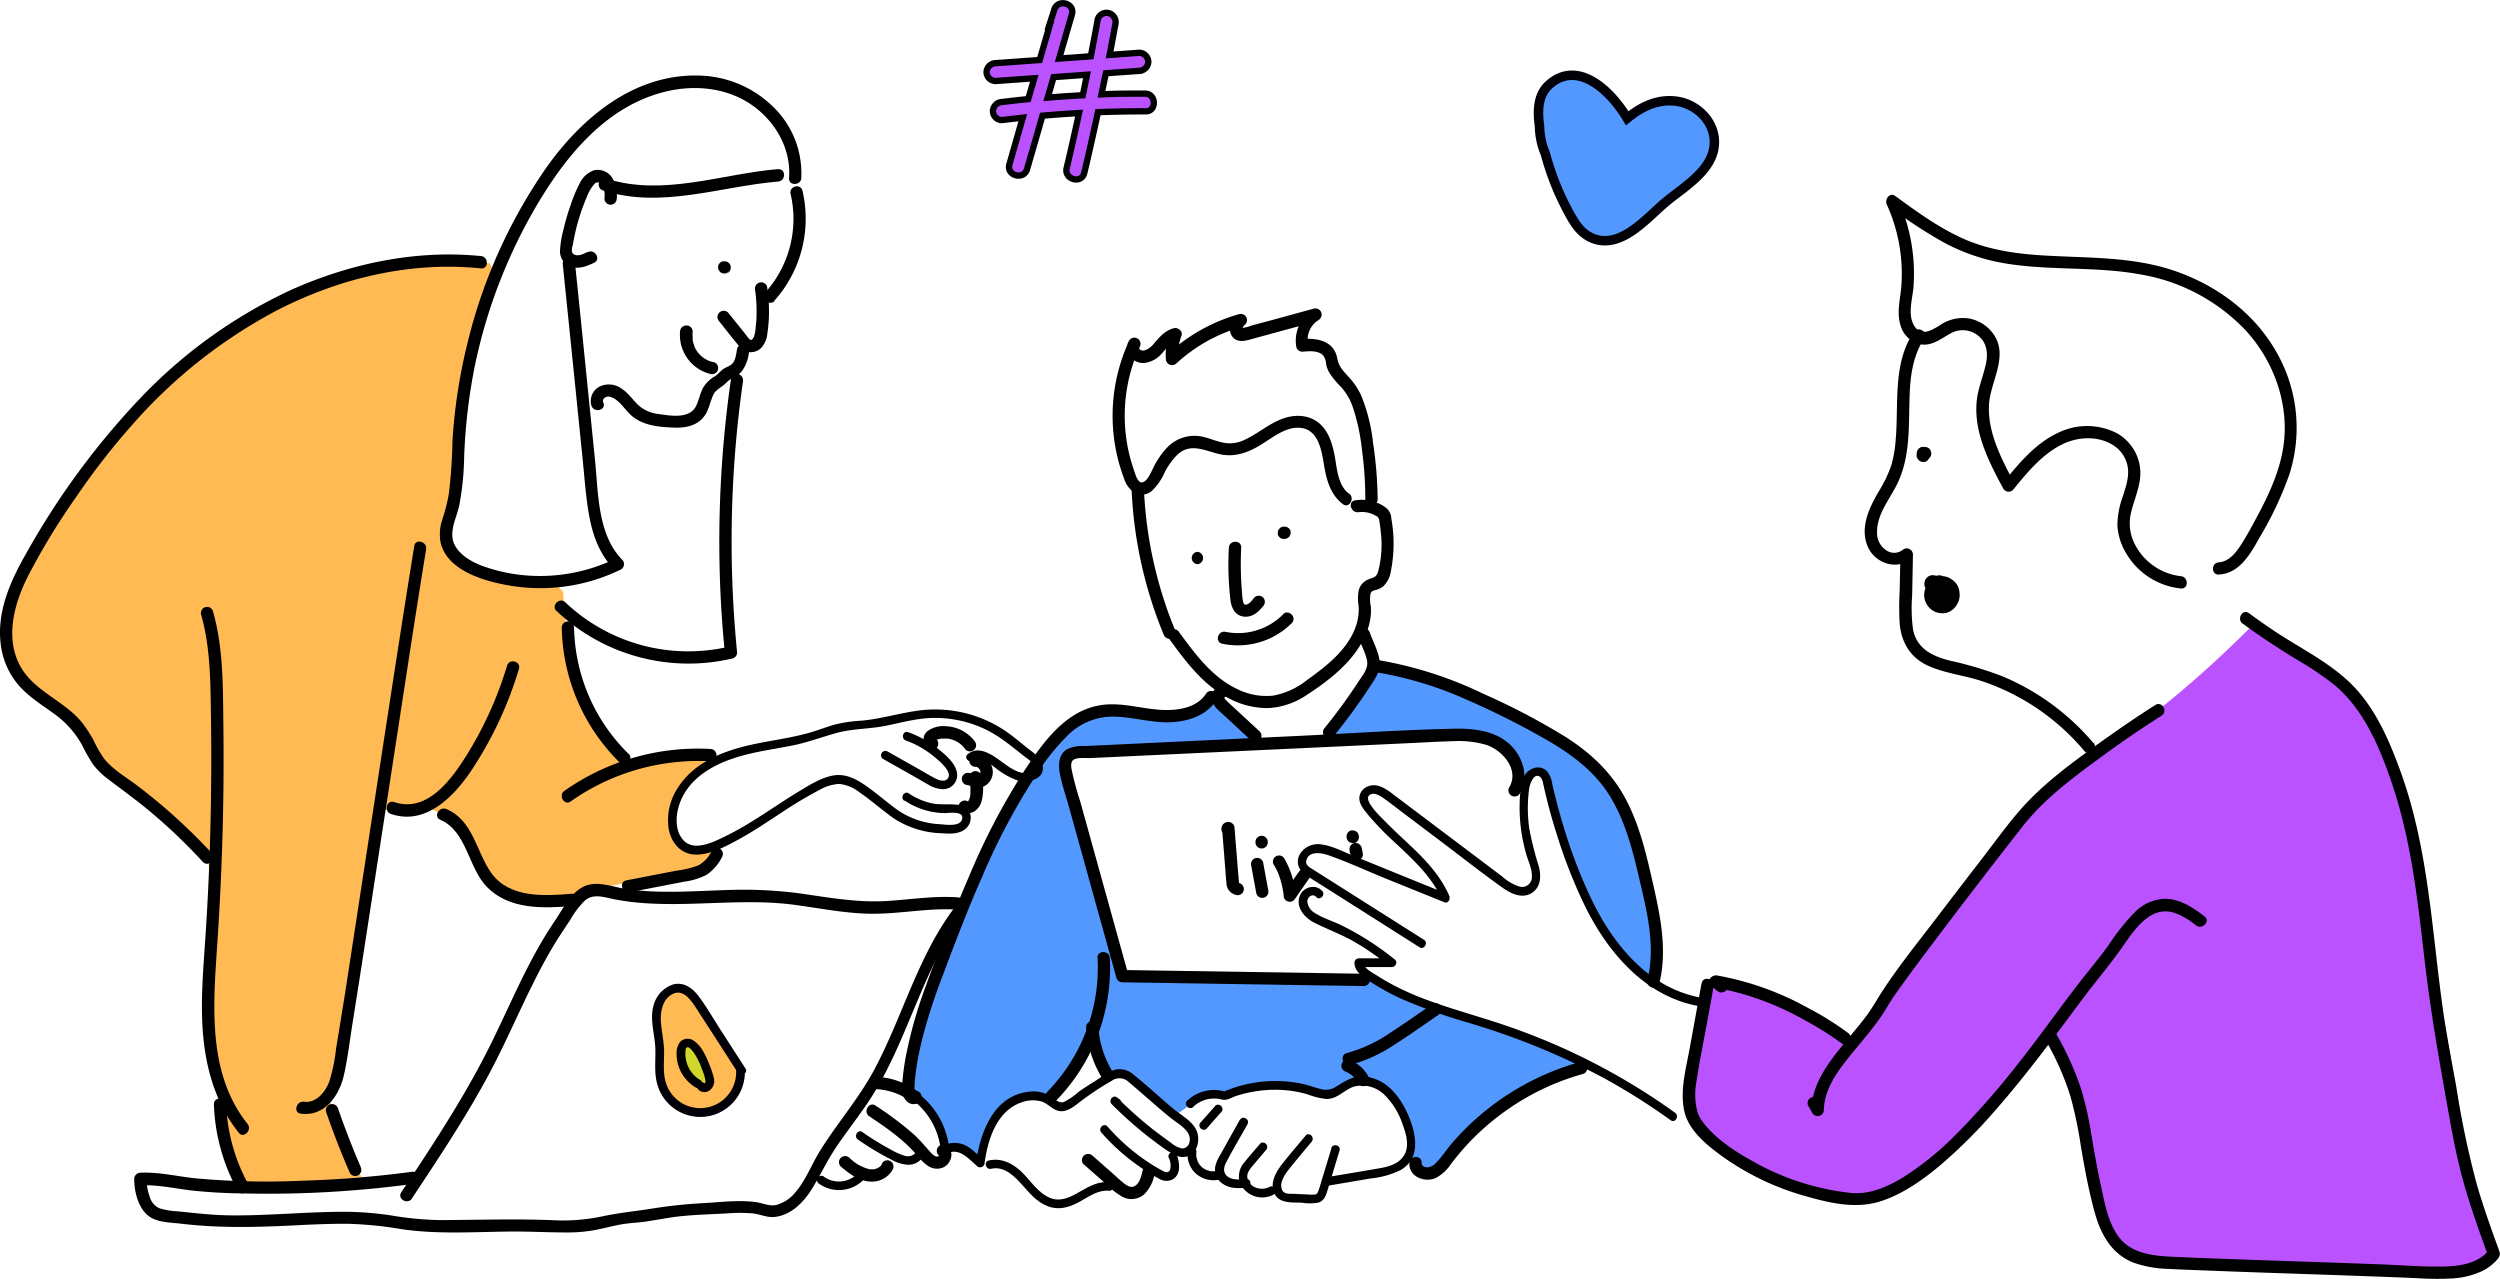 <svg xmlns="http://www.w3.org/2000/svg" viewBox="0 0 560.77 286.86"><defs><style>.cls-1{fill:#ffba53;}.cls-2,.cls-4{fill:#ba53ff;}.cls-3,.cls-7{fill:#5398ff;}.cls-4{stroke:#000;stroke-width:1.42px;}.cls-4,.cls-7{stroke-miterlimit:10;}.cls-5{fill:#000006;}.cls-6{fill:#d0d72c;}.cls-7{stroke:#000006;stroke-width:2.13px;}</style></defs><title>group</title><g id="Layer_2" data-name="Layer 2"><g id="Layer_4" data-name="Layer 4"><path class="cls-1" d="M126.31,132.71s1.16,30.79,15.08,38.23l18.35-1.72-6.35,6.17-1.54,4.8-1,6.18,1.37,2.74,5.49,1.71,3.43.17-1.89,2.4-9.94,3.26-10.63,1.72-6.51,1.37-5.32,1.71-9.26.52s-7.2,1.71-12-13.89c0,0-7-7-10.62-7s-9.26.69-9.26.69l-10.8,61.2-1,3.77,6.69,16.46.51.85-12.34,1.2-10.63.17-3.77-.17-5.49-15.6,1.54-5.83s-2.57,2.06-2.57-23.48S46.25,191,46.25,191L22.08,171.11l-4.46-9.43L12,158.25s-18.51-7.71-7.37-28.8,27.6-39.6,27.6-39.6L55.51,71S77.79,59.85,85.34,59.85,109.85,59,109.85,59l1,2.23S105.22,79.39,103.34,95s-2.92,22.12-2.92,22.12l-.68,4.63,2.74,4.8s8.4,6.51,21.26,3.6Z"/><path class="cls-2" d="M459.65,232.91s7.2,11.31,8,20.31S472,273,472,273l4.12,7.2,8.74,2.32,65.57,2.57,9-2.57-3.34-8.75s-11.83-68.14-15.17-85.11-14.66-35.49-14.66-35.49l-14.4-8.48-6.94-4.12s-18.26,18.78-34,27.78l-12.85,11.31-9.77,10.54-34.27,43.65-2.25-2-14.66-8.49-12.6-3.6s-5.46,24.75-5.46,25.53,1.09,5.59,1.09,5.59,7.46,9.26,13.12,11.06,19.8,7.2,19.8,7.2l9.51-.78L442.94,253Z"/><path class="cls-3" d="M302.88,239l3.26,3.43,3.42,1.37,2.75,3.26,3.94,6.52.69,7.37s0,5.31,6.34-.17c0,0,10.63-12,17.14-15.43a97.71,97.71,0,0,1,15.43-6l-11-5.15-19.37-6.68-3.43-.86Z"/><path class="cls-3" d="M370.42,220.14a63.3,63.3,0,0,1-18.08-27.43c-5.66-17.4-6-19.46-6-19.46a3.39,3.39,0,0,0-4.29,1.8c-1.46,2.92-3.09-6.34-3.09-6.34l-5-3.43-36.25.86L309,148.48s40.12,11.4,53.4,28.37C362.36,176.85,376.34,212.42,370.42,220.14Z"/><path class="cls-3" d="M281.45,166.14l-9.77-10.2s-1.12,5.23-13.63,4.11-17.91.86-22.63,7.72-13.28,22.37-13.28,22.37l-10.2,25L205.68,236l-.94,8.83s5.57,3.77,7.11,12.43c0,0,4.89-.51,7.46,3.17s-2.32-14.91,15.17-14.05c0,0,9.43-8.23,10.37-12.69s3.77,7.8,3.77,7.8l3.26-.6,10,8.57,2,.6,6.26-4.63,3.94.26,7.63-2.06,7.8-.08,7.46,2.14,7.37-2.83L302.88,239l19.2-12.34-15.52-8.23-2.05,1.37L252.39,219l-5.31-14.14-8.23-33.43s-.34-2.57,6.17-2.74,30.94-1.2,30.94-1.2Z"/><path class="cls-4" d="M256.82,21c-3.25,0-6.5,0-9.75.16.33-1.58.64-3.16,1-4.73l7.5-.54a2.1,2.1,0,0,0,2-2.05,2.06,2.06,0,0,0-2-2l-6.68.48q.66-3.42,1.29-6.86a2.11,2.11,0,0,0-1.43-2.51,2.05,2.05,0,0,0-2.52,1.43q-.75,4.12-1.55,8.25l-7.11.51q1.42-4.95,2.86-9.89c.74-2.54-3.15-3.59-3.94-1.09l-.66,2.05a2.67,2.67,0,0,0-.09.53c-.84,2.91-1.69,5.81-2.53,8.72l-9.87.71a2.1,2.1,0,0,0-2.05,2,2.06,2.06,0,0,0,2.05,2l8.66-.62c-.45,1.56-.91,3.12-1.36,4.68-2,.2-3.95.42-5.92.66a2.12,2.12,0,0,0-2,2.05,2.06,2.06,0,0,0,2,2c1.57-.2,3.13-.37,4.7-.54q-1.51,5.24-3,10.47c-.73,2.53,3.22,3.61,3.95,1.08q1.74-6,3.47-12c2.74-.24,5.47-.44,8.21-.59-.89,4.12-1.81,8.24-2.79,12.34-.6,2.56,3.34,3.66,3.95,1.09,1.08-4.53,2.09-9.07,3.07-13.63,3.54-.13,7.08-.2,10.62-.19C259.46,25.13,259.46,21,256.82,21ZM235,21.9c.45-1.53.89-3.06,1.33-4.6l7.49-.54c-.31,1.54-.61,3.08-.94,4.61C240.23,21.51,237.61,21.68,235,21.9Z"/><path d="M288.14,118.13H288a1,1,0,0,0-.54.12,1,1,0,0,0-.44.28,1.2,1.2,0,0,0-.29.45,1.05,1.05,0,0,0-.11.53l0,.37a1.52,1.52,0,0,0,.36.61l.28.21a1.32,1.32,0,0,0,.7.19h.13a1.56,1.56,0,0,0,1-.4,1.09,1.09,0,0,0,.29-.45,1.18,1.18,0,0,0,.12-.53l0-.37a1.46,1.46,0,0,0-.36-.61l-.28-.21a1.31,1.31,0,0,0-.69-.19Z"/><path d="M268.59,126.55a1.39,1.39,0,0,0,0-2.77,1.39,1.39,0,0,0,0,2.77Z"/><path d="M287.8,137.82a14.24,14.24,0,0,1-12.9,3.91c-1.74-.37-2.48,2.29-.74,2.66a17.08,17.08,0,0,0,15.59-4.62c1.25-1.27-.7-3.22-1.95-2Z"/><path d="M275.65,122.85a67.4,67.4,0,0,0,.36,11.8c.23,1.78,1.07,3.48,3.05,3.67,1.82.18,3.19-1,4.26-2.35a1.4,1.4,0,0,0,0-1.95,1.39,1.39,0,0,0-1.95,0c-.38.46-1.39,1.92-2.19,1.55-.32-.15-.38-.79-.43-1.09-.11-.69-.15-1.41-.2-2.11a73.78,73.78,0,0,1-.14-9.52c.09-1.78-2.67-1.77-2.76,0Z"/><path d="M262.08,143.06c3.72,5.1,7.63,10.46,13.34,13.47a18.55,18.55,0,0,0,9,2.3,17,17,0,0,0,8.78-3c5.16-3.36,10.74-7.73,13.17-13.56a14.85,14.85,0,0,0,1.11-4.28,12.52,12.52,0,0,0,0-2,7.39,7.39,0,0,1-.06-2.81c.21-.62.56-.67,1.12-.83a4.3,4.3,0,0,0,1.79-.88,6.11,6.11,0,0,0,1.67-3.44,31.42,31.42,0,0,0,.09-11.68,3.3,3.3,0,0,0-.92-2.21,7.78,7.78,0,0,0-2.26-1.36,9.29,9.29,0,0,0-4.92-.55c-1.75.24-1,2.9.74,2.66a6.18,6.18,0,0,1,3.81.76,1.32,1.32,0,0,1,.85,1.21c.15.85.27,1.72.34,2.59a23.44,23.44,0,0,1-.62,8.79c-.39,1.26-1,1.27-2.13,1.7a3.66,3.66,0,0,0-2.22,2.51,10,10,0,0,0,0,3.54,11.69,11.69,0,0,1-.61,4.43c-1.77,5.25-6.62,9-10.95,12.1a17.17,17.17,0,0,1-7.59,3.51,14.62,14.62,0,0,1-7.91-1.38c-5.76-2.65-9.63-7.95-13.27-12.93-1-1.42-3.43,0-2.38,1.39Z"/><path d="M302.56,110.72c-2.37-1.81-2.64-5.34-3.1-8s-1.21-5.53-3.2-7.46c-2.26-2.19-5.48-2.4-8.35-1.42-3.21,1.1-5.71,3.44-8.77,4.83a7.56,7.56,0,0,1-4.26.71c-1.72-.25-3.33-1-5-1.39a8.45,8.45,0,0,0-8.13,2.45,18.3,18.3,0,0,0-2.76,3.89c-.56,1-1.46,3.58-2.74,3.86-1.08.23-1.62-1.94-1.87-2.66a37.87,37.87,0,0,1-1.42-5.21,37.19,37.19,0,0,1,2.68-22.5,1.38,1.38,0,0,0-2.38-1.4c-1.55,2.44.82,5.2,3.42,5a6.11,6.11,0,0,0,3.81-2c1.09-1.13,2-2.66,3.57-3.07l-1.7-1.7a14.14,14.14,0,0,0-.85,5.87,1.4,1.4,0,0,0,2.36,1,36.15,36.15,0,0,1,14.88-8.26l-1.35-2.31c-1.14,1.16-2.09,2.86-1.06,4.43,1.21,1.83,3.54.92,5.21.46l14-3.82-1.07-2.53a8.15,8.15,0,0,0-3.69,8.4,1.37,1.37,0,0,0,1.33,1c1.51-.11,3.52-.36,4.69.85a3.63,3.63,0,0,1,.65,1.93,6.56,6.56,0,0,0,.68,1.87,18.8,18.8,0,0,0,2.69,3.28,13.13,13.13,0,0,1,2.5,4.17,44.65,44.65,0,0,1,2.15,9.77,82.49,82.49,0,0,1,.77,11.32,1.39,1.39,0,0,0,2.77,0A89,89,0,0,0,308,99.44a39.42,39.42,0,0,0-2.69-10.76,16.07,16.07,0,0,0-2.86-4.21c-1.15-1.25-2.16-2.29-2.47-4-.72-4-4.44-4.69-7.94-4.44l1.33,1a5.27,5.27,0,0,1,2.43-5.28,1.39,1.39,0,0,0-1.07-2.53l-9.39,2.57L280.8,73a7.39,7.39,0,0,1-2.06.54c-.19,0-.15.28-.05,0a2.36,2.36,0,0,1,.65-.79A1.39,1.39,0,0,0,278,70.45a39.25,39.25,0,0,0-16.1,9l2.36,1a12.28,12.28,0,0,1,.75-5.13c.38-1-.75-1.94-1.7-1.7-1.92.48-3.1,1.88-4.36,3.3a4.37,4.37,0,0,1-2.28,1.69c-.48.09-1.45-.15-1-.8l-2.38-1.4a40,40,0,0,0-3.55,20.56,38.93,38.93,0,0,0,2.36,10.26,6,6,0,0,0,2.48,3.38,3.52,3.52,0,0,0,3.88-.57,13,13,0,0,0,2.74-4,15.79,15.79,0,0,1,2.93-4.08c2.92-2.66,6-.91,9.29-.12,3.53.84,6.63-.34,9.61-2.2,2.68-1.67,5.93-4.35,9.33-3.56s4.12,5.09,4.59,8c.56,3.43,1.38,6.81,4.27,9,1.41,1.08,2.78-1.32,1.39-2.39Z"/><path d="M263.71,141.66a93.83,93.83,0,0,1-7.1-31.54c-.09-1.77-2.85-1.78-2.77,0a96.27,96.27,0,0,0,7.2,32.27c.67,1.62,3.35.91,2.67-.73Z"/><path d="M304.59,142.62c.62,1.78,1.53,3.46,2,5.3s-.72,3.25-1.72,4.73a120.8,120.8,0,0,1-7.76,10.66c-1.15,1.34.79,3.31,1.95,1.95a133.14,133.14,0,0,0,8.56-11.76c1.15-1.69,2.13-3.4,1.8-5.5s-1.45-4.08-2.16-6.12c-.58-1.66-3.25-.95-2.66.74Z"/><path d="M273.13,154.11a2.69,2.69,0,0,0-1.22,3.18c.4,1.31,1.61,2.21,2.58,3.1l6.07,5.64a1.42,1.42,0,0,0,2,0,1.39,1.39,0,0,0,0-1.95l-5.08-4.71c-.81-.75-1.64-1.48-2.42-2.26a2.06,2.06,0,0,1-.34-.39,1.21,1.21,0,0,1-.11-.18c0,.06-.05-.22,0,0s0-.14,0-.18c0,.24,0,0,0,0l-.05.12c.08-.12.08-.14,0-.05s-.26.19,0,.08a1.38,1.38,0,0,0,.5-1.89,1.41,1.41,0,0,0-1.89-.49Z"/><path d="M309,150.85a82.28,82.28,0,0,1,20,6.1A183.4,183.4,0,0,1,347,166c5.43,3.14,10.55,6.92,13.94,12.3s5.09,11.66,6.53,17.83c1.8,7.67,4,15.84,2.06,23.7-.42,1.73,2.24,2.46,2.67.74,1.81-7.38.27-14.9-1.37-22.15-1.49-6.57-3-13.24-6.19-19.23s-7.91-10.36-13.48-13.9a154,154,0,0,0-18.44-9.67,88.14,88.14,0,0,0-23.06-7.47c-1.74-.28-2.49,2.38-.73,2.66Z"/><path d="M382,223.86c-11.64-1.88-19.68-11.35-24.66-21.4a112.13,112.13,0,0,1-6.79-17.64c-.89-2.94-1.67-5.92-2.36-8.92a5.73,5.73,0,0,0-1.27-3,2.9,2.9,0,0,0-3.08-.53c-2.51.94-2.74,4-2.9,6.25a37.61,37.61,0,0,0,.51,9.11,38.41,38.41,0,0,0,1,4.21c.45,1.47,1.21,3,1.16,4.59a2.22,2.22,0,0,1-2.65,2.38,10.68,10.68,0,0,1-4-2.3l-15.72-11.85-8.06-6.07c-1.84-1.39-4.13-3.39-6.59-2.19a2.88,2.88,0,0,0-1.68,2.51c0,1.45,1.06,2.65,1.92,3.71a63.48,63.48,0,0,0,5.86,6.08c4.15,3.9,8.52,7.78,10.81,13.13l1.09-1.42-14.17-5.76-7.19-2.93c-2.17-.89-4.42-2.09-6.77-2.39a4.73,4.73,0,0,0-4.61,1.76,3.3,3.3,0,0,0,0,4.14A9,9,0,0,0,294,197l3.46,2.19,6.31,4,14.65,9.29c1,.66,2-1,1-1.67L297.2,196.73l-2.64-1.67c-.76-.48-1.79-1-1.55-2,.51-2.3,3.44-1.76,5-1.21,4.08,1.43,8.05,3.25,12,4.88L324,202.39c.88.36,1.37-.76,1.09-1.42-1.9-4.44-5.24-8-8.7-11.26-1.78-1.69-3.6-3.34-5.33-5.09-.93-1-5.5-5.1-3.84-6.3,1-.72,2.33.17,3.15.74,1.32.92,2.58,1.93,3.86,2.9l7.48,5.64c5.09,3.82,10.1,7.79,15.28,11.49,1.84,1.32,4.4,2.6,6.57,1.23s2.14-3.94,1.6-6a71.25,71.25,0,0,1-2.14-8.52,32.3,32.3,0,0,1,0-9c.14-.92,1.05-3.64,2.49-2.5a2.77,2.77,0,0,1,.64,1.52c.19.8.37,1.61.56,2.41.72,3,1.55,6,2.48,8.89a114.1,114.1,0,0,0,6.44,16.34c5.18,10.44,13.72,20.33,25.81,22.28,1.22.2,1.74-1.66.52-1.86Z"/><path d="M296.58,199.88c-1.41-1.69-4.25-.93-5,1-1.05,2.58,1.05,5,3.2,6.07,2.8,1.42,5.73,2.5,8.48,4a60.55,60.55,0,0,1,8.28,5.66l.68-1.65-7.4,0a1,1,0,0,0-1,1c0,2.32,2.61,3.64,4.33,4.74a51,51,0,0,0,6.69,3.56,127.85,127.85,0,0,0,14.49,5.14,162.34,162.34,0,0,1,30,12.19,144,144,0,0,1,15.42,9.69c1,.73,2-.95,1-1.67a145.14,145.14,0,0,0-27.12-15.38,150.21,150.21,0,0,0-14.14-5.27c-4.76-1.51-9.56-2.88-14.25-4.61a64.61,64.61,0,0,1-7.67-3.37c-1.21-.64-2.4-1.32-3.55-2.06-.93-.61-3.18-1.68-3.2-3l-1,1,7.4,0c.78,0,1.36-1.1.69-1.65a63.37,63.37,0,0,0-11.9-7.66c-2-1-4.23-1.62-6.08-2.82a3.27,3.27,0,0,1-1.68-2.68c.06-1,1.27-1.76,2-.9s2.16-.42,1.36-1.36Z"/><path d="M340.88,178c2.14-3.54.81-8-1.95-10.76-3.37-3.42-8.52-3.89-13.06-3.78-11.61.26-23.23,1.07-34.83,1.62l-35,1.66-8.75.42-4.13.19a7.71,7.71,0,0,0-3.91.77c-1.82,1.16-1.88,3.46-1.52,5.37.52,2.68,1.45,5.34,2.18,8l10.51,37.85a1.4,1.4,0,0,0,1.33,1l54.14.84a1.38,1.38,0,0,0,0-2.76l-54.14-.84,1.33,1-8.63-31.07-2.14-7.71a67.48,67.48,0,0,1-1.94-7.22c-.12-.72-.24-1.74.47-2.18.92-.57,2.74-.31,3.78-.36l8.26-.39,64.19-3c2.94-.14,5.87-.32,8.81-.39a22.13,22.13,0,0,1,7.56.84c3.65,1.23,7.44,5.63,5.07,9.55a1.38,1.38,0,0,0,2.38,1.39Z"/><path d="M276.37,185.13l-.07-.07.35.61,0-.1v.74l0-.11-.36.61.07-.08-.61.36.1,0-1.74-1.33.66,8.25c.11,1.34.18,2.68.33,4a2.77,2.77,0,0,0,2.47,2.79A1.38,1.38,0,0,0,279,199.4a1.42,1.42,0,0,0-1.38-1.38c.43,0,.33.29.29-.05l-.06-.59c0-.54-.08-1.09-.13-1.63l-.27-3.38-.53-6.63a1.42,1.42,0,0,0-1.75-1.34,1.58,1.58,0,0,0-.71,2.68,1.4,1.4,0,0,0,1.95,0,1.38,1.38,0,0,0,0-2Z"/><path d="M280.66,194.18l1.14,6.2a1.38,1.38,0,0,0,2.67-.73l-1.14-6.2a1.38,1.38,0,0,0-2.67.73Z"/><path d="M284.37,188.94v-.08a1.38,1.38,0,0,0-2.76,0v.08a1.38,1.38,0,0,0,2.76,0v-.08a1.38,1.38,0,0,0-2.76,0v.08a1.38,1.38,0,0,0,2.76,0Z"/><path d="M285.75,194a16.63,16.63,0,0,1,.92,1.78c-.11-.23.06.16.06.17.07.17.13.33.19.5s.21.59.3.89c.18.6.33,1.21.46,1.83.06.31.12.61.17.93s.06.35.08.53,0,.17,0,0l0,.27a1.38,1.38,0,0,0,2.57.69q1.59-2.31,3.19-4.6a1.39,1.39,0,0,0-.49-1.89,1.41,1.41,0,0,0-1.89.5c-1.08,1.52-2.14,3.06-3.19,4.6l2.57.7a20.76,20.76,0,0,0-2.6-8.33,1.38,1.38,0,0,0-2.38,1.4Z"/><path d="M304.82,187.78v-.13a1.18,1.18,0,0,0-.12-.53,1.09,1.09,0,0,0-.29-.45,1.07,1.07,0,0,0-.44-.28,1,1,0,0,0-.53-.12l-.37,0a1.38,1.38,0,0,0-.61.35l-.22.28a1.44,1.44,0,0,0-.19.7v.13a1.18,1.18,0,0,0,.12.53,1.09,1.09,0,0,0,.29.45,1,1,0,0,0,.44.28,1,1,0,0,0,.54.12l.36,0a1.29,1.29,0,0,0,.61-.35l.22-.28a1.44,1.44,0,0,0,.19-.7Z"/><path d="M302.7,190.86,303,192a1.07,1.07,0,0,0,.25.47,1,1,0,0,0,.39.35,1.6,1.6,0,0,0,1.06.14l.33-.14a1.47,1.47,0,0,0,.5-.49l.13-.33a1.33,1.33,0,0,0,0-.74l-.24-1.16a1.19,1.19,0,0,0-.25-.47,1,1,0,0,0-.39-.35,1.07,1.07,0,0,0-.51-.17,1,1,0,0,0-.55,0l-.33.14a1.38,1.38,0,0,0-.5.49l-.14.33a1.54,1.54,0,0,0,0,.74Z"/><path d="M270.51,155.63c-2,3-5.81,3.68-9.13,3.63-4.45-.07-8.78-1.56-13.25-1.23-8.55.63-13.88,8.08-18.23,14.65a150.49,150.49,0,0,0-12.47,23.75c-3.55,8.25-6.86,16.64-9.89,25.09a99.81,99.81,0,0,0-4.22,14.79,54.08,54.08,0,0,0-1,7.7c-.07,1.91,1.21,4.33,3.49,3.49,1.65-.61.94-3.28-.73-2.67,0,0,.09-2,.12-2.35.11-1.15.25-2.3.43-3.44.34-2.15.8-4.29,1.34-6.4a124.86,124.86,0,0,1,4-12.52c3-8,6-15.92,9.44-23.7a146.84,146.84,0,0,1,11.75-22.17,51.16,51.16,0,0,1,7.33-9.3,14.37,14.37,0,0,1,10.67-4.2c4.45.15,8.8,1.6,13.28,1.2,3.73-.33,7.32-1.7,9.44-4.93,1-1.48-1.41-2.87-2.38-1.39Z"/><path d="M251.08,246.56l-.56-.42c-.9-.66-1.93.76-1.17,1.52A91,91,0,0,0,257.6,255c1.34,1,2.7,2.07,4.1,3s2.91,1.91,4.59,1.38c2.41-.76,3.06-3.92,2-6s-3.37-3.22-5.11-4.68c-3-2.49-5.82-5.18-8.86-7.6a4.71,4.71,0,0,0-3.68-1.25c-1.73.25-3.21,1.47-4.63,2.4s-2.87,1.77-4.21,2.78a14.18,14.18,0,0,1-3.14,2.14c-1.22.46-2.44-1-3.43-1.57a7.83,7.83,0,0,0-4.7-.68c-7.73,1-10.73,9.28-11.6,15.94l1.65-.69c-1.36-1.16-2.7-2.75-4.4-3.42a5.79,5.79,0,0,0-4.7.24l1.46.83a18,18,0,0,0-9.31-14.08c-1.1-.59-2.08,1.08-1,1.66A16.06,16.06,0,0,1,211,257.88a1,1,0,0,0,1.45.84c2.78-1.35,4.85,1.25,6.75,2.88a1,1,0,0,0,1.65-.68c.71-5.37,2.77-11.91,8.53-13.73a7.14,7.14,0,0,1,4.36-.08c1.17.42,2,1.41,3.17,1.9,2,.86,3.83-.69,5.34-1.86a64.29,64.29,0,0,1,7.16-4.74,2.94,2.94,0,0,1,3.83.36c1.32,1.08,2.59,2.22,3.89,3.34,2.13,1.83,4.21,3.74,6.47,5.41,1.4,1,3.68,2.49,3.23,4.54a1.74,1.74,0,0,1-1.59,1.56,5.39,5.39,0,0,1-2.56-1.27c-1.38-1-2.73-2-4.05-3a89.67,89.67,0,0,1-7.91-7.05l-1.17,1.52.56.42c1,.74,2-.94,1-1.67Z"/><path d="M247.05,254.05a47.07,47.07,0,0,0,10.11,8.67,31.86,31.86,0,0,0,2.81,1.66,3.16,3.16,0,0,0,2.83.28c2.17-1,1.84-3.64,1.21-5.51-.4-1.17-2.27-.67-1.87.51a3.89,3.89,0,0,1,.33,2.69c-.35.79-1,.64-1.63.3a42.06,42.06,0,0,1-4.52-2.81,45.94,45.94,0,0,1-7.91-7.16c-.82-.94-2.18.43-1.36,1.37Z"/><path d="M243.12,261.2l4.42,3.88a20.54,20.54,0,0,0,4.23,3.38,4.34,4.34,0,0,0,4.87-.56,8.23,8.23,0,0,0,2.32-4.56c.43-1.73-2.24-2.46-2.67-.74-.28,1.11-.54,2.49-1.48,3.25s-1.85.22-2.65-.39c-1.18-.91-2.26-2-3.37-2.95l-3.71-3.26a1.42,1.42,0,0,0-2,0,1.39,1.39,0,0,0,0,1.95Z"/><path d="M222.36,262.16c3.07-.69,5.44,1.93,7.26,4s3.71,4.13,6.41,4.71c2.26.49,4.36-.33,6.31-1.41s4-2.59,6.41-2.37c1.24.11,1.23-1.82,0-1.93-2.35-.21-4.42.93-6.38,2.06-2.17,1.24-4.45,2.54-7,1.41-2.71-1.21-4.28-3.95-6.38-5.91s-4.49-3-7.19-2.42c-1.22.27-.7,2.14.51,1.87Z"/><path d="M246.19,214.83a39.9,39.9,0,0,1-11.2,30c-1.24,1.27.71,3.22,1.95,2a42.61,42.61,0,0,0,12-31.94c-.1-1.77-2.87-1.78-2.76,0Z"/><path d="M249.62,240.49a21.81,21.81,0,0,1-3.24-10.06,1.41,1.41,0,0,0-1.38-1.38,1.39,1.39,0,0,0-1.38,1.38,24.76,24.76,0,0,0,3.62,11.45c.93,1.51,3.32.12,2.38-1.39Z"/><path d="M267.54,248.39a6.74,6.74,0,0,1,6.53-1.75c1.13.27,2.14-.45,3.22-.81a27.67,27.67,0,0,1,4.1-1,27.37,27.37,0,0,1,8.33-.13,26.24,26.24,0,0,1,3.72.81,15,15,0,0,0,4.15,1c2.43,0,3.92-2.05,6.09-2.77a7.23,7.23,0,0,1,6.83,1.8,16.63,16.63,0,0,1,4.09,6.61c.84,2.23,1.7,5.15.16,7.28s-4.32,2.45-6.59,2.84c-3.46.6-6.92,1.17-10.38,1.75-1.23.21-.71,2.07.51,1.87l9.2-1.56a19.64,19.64,0,0,0,6.64-1.86c4.54-2.6,3.58-7.86,1.88-12-1.82-4.36-5-8.63-10.12-9-2.42-.16-4.14,1-6.09,2.2a4.25,4.25,0,0,1-3.74.57c-1.4-.38-2.74-.88-4.17-1.18A29.37,29.37,0,0,0,274.18,245l.74-.1a8.65,8.65,0,0,0-8.75,2.14,1,1,0,0,0,1.37,1.37Z"/><path d="M298.66,257.55l-2,6.56c-.32,1-.58,2.13-1,3.15-.14.38-.29.63-.71.68a7.33,7.33,0,0,1-1.48,0l-3.34-.16c-.81,0-2,.1-2.47-.73-.91-1.66.64-3.74,1.63-5,1.62-2,3.28-4,4.92-5.94.79-1-.57-2.32-1.36-1.36-1.74,2.09-3.53,4.15-5.2,6.28-1.37,1.75-2.75,4.06-1.93,6.36,1,2.66,4,2.27,6.34,2.39a10.22,10.22,0,0,0,3.78-.06c1.15-.41,1.55-1.49,1.88-2.56.92-3,1.83-6.06,2.75-9.09.36-1.19-1.51-1.7-1.87-.51Z"/><path d="M282.77,256.42c-1.2,1.41-2.45,2.79-3.59,4.25a4.68,4.68,0,0,0-1.1,4.49,5.41,5.41,0,0,0,7.82,2.67,1,1,0,0,0-1-1.67c-1.83,1.06-4.64.35-5.09-1.93-.22-1.11.57-2,1.24-2.82l3.07-3.63a1,1,0,0,0-1.37-1.36Z"/><path d="M278.11,251.16l-2.94,5.27-1.47,2.64a8.44,8.44,0,0,0-1.11,2.58,3.83,3.83,0,0,0,1.87,4c1.51,1,3.38.9,5.09.77,1.24-.09,1.25-2,0-1.93s-2.84.27-4-.45-1.19-2-.57-3.18c1.52-2.94,3.23-5.8,4.84-8.68.61-1.09-1.06-2.07-1.67-1Z"/><path d="M272.72,247.92l-3.55,4a1,1,0,0,0,1.37,1.36l3.54-4a1,1,0,0,0-1.36-1.36Z"/><path d="M266.39,258.34a5.83,5.83,0,0,0,1.88,4.92,5.94,5.94,0,0,0,5.24,1.33,1,1,0,0,0,.68-1.19,1,1,0,0,0-1.19-.67l-.27,0c-.23.05.11,0-.1,0l-.55,0-.27,0s-.31,0-.11,0a5.17,5.17,0,0,1-.54-.11l-.52-.17c-.19-.07.09.06-.1-.05l-.2-.1a5.3,5.3,0,0,1-.47-.28l-.11-.08c.06.05.07.05,0,0l-.2-.18c-.13-.12-.24-.24-.35-.36s-.18-.22-.08-.09c-.06-.07-.11-.15-.16-.22s-.19-.31-.28-.48a2.56,2.56,0,0,1-.11-.24c.07.17,0-.1,0-.11a4.64,4.64,0,0,1-.16-.53l-.06-.26c0-.05,0-.31,0-.11a5,5,0,0,1,0-1.09,1,1,0,0,0-1-1,1,1,0,0,0-1,1Z"/><path d="M307,241.57a7.9,7.9,0,0,0-1.71-2.23,8.65,8.65,0,0,0-2.65-1.6,1.38,1.38,0,0,0-1.07.13,1.42,1.42,0,0,0-.63.83,1.4,1.4,0,0,0,.14,1.06,1.58,1.58,0,0,0,.82.64l.2.08-.33-.14a6.76,6.76,0,0,1,1.45.84l-.28-.21a6.76,6.76,0,0,1,1.23,1.22l-.22-.28a6.38,6.38,0,0,1,.66,1.05,1.44,1.44,0,0,0,.83.64,1.4,1.4,0,0,0,1.06-.14,1.42,1.42,0,0,0,.5-1.89Z"/><path d="M321.28,225.24c-3.16,2.16-6.29,4.38-9.5,6.46a31.8,31.8,0,0,1-9.64,4.5c-1.72.43-1,3.09.74,2.67a33.65,33.65,0,0,0,10-4.6c3.32-2.12,6.54-4.42,9.8-6.64,1.46-1,.08-3.4-1.4-2.39Z"/><path d="M316.13,260.92c-.13,3.05,3.48,4.42,5.93,3.31a9.39,9.39,0,0,0,3.37-3.08c1-1.33,2.07-2.63,3.19-3.88a56.28,56.28,0,0,1,15.79-12.18,55.69,55.69,0,0,1,10.67-4.2,1.38,1.38,0,0,0-.73-2.66,58.91,58.91,0,0,0-20.43,10.35,57.89,57.89,0,0,0-8.28,7.91c-1.2,1.41-2.23,3.05-3.55,4.36a2.9,2.9,0,0,1-1.93,1c-.61,0-1.3-.32-1.27-1,.07-1.78-2.69-1.78-2.76,0Z"/><path d="M210.57,259.15c.3.25.05.05.06-.06s0,.14,0,.16a2.53,2.53,0,0,1-.22.15c-.67.2-1.43-.64-1.8-1.06-1.17-1.29-2.25-2.62-3.54-3.81a73.75,73.75,0,0,0-8.68-6.53c-1.48-1-2.87,1.4-1.4,2.39,3.78,2.55,7.6,5.14,10.6,8.63,1.41,1.66,3.07,3.67,5.55,3,2-.52,3.18-3.37,1.38-4.85a1.42,1.42,0,0,0-2,0,1.39,1.39,0,0,0,0,1.95Z"/><path d="M196.43,244.3a11.88,11.88,0,0,1,1.94.21,16.5,16.5,0,0,1,2.17.57,11.8,11.8,0,0,1,1.8.78,16.44,16.44,0,0,1,1.91,1.19,1.39,1.39,0,0,0,1.89-.5,1.43,1.43,0,0,0-.5-1.89,16.83,16.83,0,0,0-9.21-3.12,1.38,1.38,0,0,0-1.38,1.38,1.4,1.4,0,0,0,1.38,1.38Z"/><path d="M205.28,258.69a2.35,2.35,0,0,1-2.53.5,15.48,15.48,0,0,1-3.15-1.45,61.52,61.52,0,0,1-6.18-3.82c-1-.71-2,1-1,1.67a58.51,58.51,0,0,0,7.49,4.5,8.3,8.3,0,0,0,3.86,1.18,3.93,3.93,0,0,0,3.15-1.6,1,1,0,0,0-.34-1.32,1,1,0,0,0-1.33.34Z"/><path d="M197.86,261a4.76,4.76,0,0,1-.28.49c-.11.15.2-.18-.06.05l-.17.17c-.08.08-.11.1,0,0l-.26.17c-.08,0-.52.26-.28.16a5.05,5.05,0,0,1-.55.18l-.24.05c-.11,0-.29,0-.08,0a5.63,5.63,0,0,1-.58,0h-.26s-.35,0-.08,0a9.74,9.74,0,0,1-4.48-2.56,1.41,1.41,0,0,0-1.95,0,1.39,1.39,0,0,0,0,1.95c1.86,1.55,3.82,3.11,6.32,3.35a5.33,5.33,0,0,0,5.33-2.67,1.41,1.41,0,0,0-.5-1.89,1.37,1.37,0,0,0-1.88.49Z"/><path d="M183.74,265.53a7.7,7.7,0,0,0,10-.95c.84-.91-.52-2.28-1.37-1.36a5.78,5.78,0,0,1-7.67.64,1,1,0,0,0-1.32.35,1,1,0,0,0,.35,1.32Z"/><path d="M214.56,203c-8.57,11-11.95,24.76-18.45,36.93-3.52,6.59-8.48,12.18-12.36,18.52-1.81,3-3.07,6.37-5.35,9a8.34,8.34,0,0,1-4.26,2.83c-1.55.37-3.17-.47-4.73-.66-3.76-.46-7.56,0-11.33.24a106.35,106.35,0,0,0-11.4,1.17c-3.94.64-7.86,1-11.76,1.85a43.09,43.09,0,0,1-11.33.8c-8.19-.3-16.4-.05-24.59,0a72.92,72.92,0,0,1-11.51-1.09,73.3,73.3,0,0,0-11.84-.77c-8.13.1-16.24.91-24.37.79-3.86-.06-7.62-.52-11.44-.9a16.35,16.35,0,0,1-4.07-.68,4,4,0,0,1-2.22-2.71,11.6,11.6,0,0,1-.68-3.82l-1.38,1.38c3.68-.16,7.3.61,10.93,1.09a116,116,0,0,0,12.08.72A236.65,236.65,0,0,0,79.2,267c4.66-.36,9.3-.87,13.92-1.5,1.75-.24,1-2.9-.73-2.66a237.62,237.62,0,0,1-24.41,2,176.09,176.09,0,0,1-24.31-.55c-4.05-.45-8.08-1.42-12.18-1.24a1.4,1.4,0,0,0-1.38,1.38c0,2.63.71,5.75,2.55,7.73,2,2.14,5.35,2,8,2.33,8.37,1,16.63.8,25,.39,4.17-.21,8.35-.41,12.54-.37a86.78,86.78,0,0,1,12,1.22c8.28,1.21,16.78.55,25.12.51,4,0,8,.22,12,.21a34.25,34.25,0,0,0,5.81-.48c2-.36,4-.92,6-1.29s3.94-.4,5.9-.7,4.13-.7,6.21-1c3.89-.51,7.87-.58,11.78-.8a36,36,0,0,1,5.87,0c1.68.19,3.23,1,4.94.78,3.52-.41,6.22-3.08,8.06-5.91,2-3.16,3.56-6.61,5.67-9.74s4.53-6.24,6.72-9.42c8.22-11.93,11.43-26.36,19-38.61a51.14,51.14,0,0,1,3.1-4.49c1.07-1.39-.87-3.35-2-2Z"/><path d="M92.39,268.82c5.94-8.95,11.89-17.9,17-27.34s9-19.57,14.48-28.86c1.27-2.17,2.69-4.22,4.06-6.32a19.52,19.52,0,0,1,3.26-4.29c1.81-1.59,4.1-.82,6.23-.37a56.22,56.22,0,0,0,8,1c11,.64,21.86-1.13,32.78.32,6.06.81,12.1,2.08,18.25,2s12.3-1.36,18.49-.91c1.78.13,1.77-2.63,0-2.76-5.57-.41-11.08.56-16.64.84s-11.3-.61-16.93-1.45a96.1,96.1,0,0,0-16.52-1.09c-5.54.12-11.09.54-16.64.42a58,58,0,0,1-8.42-.72c-2.47-.43-5.14-1.43-7.66-.85-3.72.87-5.74,5.28-7.69,8.15-6.2,9.1-10.2,19.45-15.16,29.22-5.59,11-12.43,21.34-19.26,31.62-1,1.49,1.4,2.87,2.38,1.4Z"/><path d="M202.92,179.57a16.57,16.57,0,0,0,8.91,2.82c1,0,4.35-.58,4,1.27s-3.65,1.32-4.92,1.22a18.26,18.26,0,0,1-9.63-3.22c-2.47-1.8-4.77-3.84-7.3-5.58-2.18-1.5-4.54-2.63-7.24-2.1s-5.2,2.13-7.54,3.54c-5.46,3.3-10.63,7.2-16.38,10-2.59,1.26-7,3.59-9.48,1-2.06-2.2-1.81-5.81-.83-8.44,2.37-6.34,8.95-9.35,15.08-10.87,3.37-.83,6.81-1.32,10.21-2s6.63-1.92,10-2.84,7.18-.84,10.72-1.54,7-1.7,10.6-1.79a26.24,26.24,0,0,1,11.39,2.31c3.44,1.55,6.25,3.93,9.18,6.25.67.54,1.77,1.17,2.14,2s-.15,1.48-1,1.7c-1.85.49-3.79-.77-5.23-1.78-2.31-1.6-5.71-4.67-8.53-2.34-1,.8.41,2.16,1.36,1.37,1.34-1.11,3.75.88,4.81,1.65a17.62,17.62,0,0,0,4.8,2.79c2.38.74,6.62-.09,5.78-3.5-.39-1.59-1.91-2.55-3.12-3.5-1.41-1.11-2.78-2.28-4.22-3.35a28.19,28.19,0,0,0-21.22-5.14c-4.11.63-8.07,1.82-12.23,2.17a30.69,30.69,0,0,0-5.55.8c-1.93.51-3.79,1.27-5.72,1.83-3.84,1.11-7.81,1.65-11.73,2.43-6.81,1.36-14.05,3.79-18,10a13.18,13.18,0,0,0-2.07,9c.48,3,2.43,5.62,5.56,5.93,3.44.33,7.18-1.76,10.11-3.34,3.27-1.78,6.35-3.88,9.47-5.91a94.44,94.44,0,0,1,8.64-5.18,10.12,10.12,0,0,1,4.49-1.39,8.82,8.82,0,0,1,4.58,1.9c2.76,1.87,5.21,4.15,7.94,6a20.72,20.72,0,0,0,10.57,3.17c1.64.11,3.5.22,4.93-.75a3.27,3.27,0,0,0,1.39-3.54,3.32,3.32,0,0,0-3-2.11c-2-.23-3.84.1-5.8-.36a15,15,0,0,1-5-2.19c-1-.7-2,1-1,1.67Z"/><path d="M203.21,166.11a20.71,20.71,0,0,1,6.06,3.41c1,.8,4.76,3.74,3.2,5.24-.74.72-2,.2-2.75-.19-1.2-.62-2.36-1.33-3.54-2l-7.25-4.09a1,1,0,0,0-1,1.67l6.86,3.87,3.47,2a6.56,6.56,0,0,0,3.2,1,3.16,3.16,0,0,0,3.11-4.07c-.54-2.05-2.64-3.78-4.24-5.05a23.64,23.64,0,0,0-6.63-3.67c-1.17-.42-1.67,1.45-.51,1.87Z"/><path d="M218.81,166.51a8.58,8.58,0,0,0-6.8-3.62,5.91,5.91,0,0,0-4,1.14,2.42,2.42,0,0,0,.71,4.12,1.38,1.38,0,0,0,1.7-1,1.43,1.43,0,0,0-1-1.7.6.6,0,0,1,.45.54c0-.31-.07.15,0,0s-.07.18-.1.15.29-.25.15-.15.17-.08.2-.1c-.18.09,0,0,.1,0l.32-.09c.21-.05.42-.1.63-.13-.2,0,0,0,.08,0l.32,0c.21,0,.43,0,.64,0l.32,0c.23,0-.32-.07.08,0a7.67,7.67,0,0,1,1.25.33l.24.09c-.26-.1.12.06.14.07l.51.27c.19.11.36.23.54.35s-.11-.1.08.06l.24.21c.16.14.31.29.46.45l.21.24c.19.22-.09-.12.09.13a1.42,1.42,0,0,0,1.89.5,1.39,1.39,0,0,0,.5-1.89Z"/><path d="M218.71,172l.35,0-.37-.05a2.43,2.43,0,0,1,.6.17L219,172a2.43,2.43,0,0,1,.54.31l-.28-.22a3,3,0,0,1,.5.51l-.22-.28a2.51,2.51,0,0,1,.36.61l-.14-.33a2.66,2.66,0,0,1,.17.63l0-.37a2.08,2.08,0,0,1,0,.61l0-.37a2.48,2.48,0,0,1-.15.55l.13-.33a2.08,2.08,0,0,1-.28.48l.22-.28a2.74,2.74,0,0,1-.45.45l.28-.22a1.81,1.81,0,0,1-.33.2l.33-.14a2.72,2.72,0,0,1-.38.11l.36,0a2.35,2.35,0,0,1-.53,0l.36,0c-.69-.11-1.34-.42-2-.53a1.5,1.5,0,0,0-1.06.14,1.44,1.44,0,0,0-.64.83,1.4,1.4,0,0,0,.14,1.06,1.37,1.37,0,0,0,.83.64,8.73,8.73,0,0,1,1.12.28,6.19,6.19,0,0,0,1.29.29,3,3,0,0,0,2.67-1.15,3.54,3.54,0,0,0,.84-2.61,4.14,4.14,0,0,0-1.14-2.47,3.86,3.86,0,0,0-2.75-1.15,1.38,1.38,0,0,0,0,2.76Z"/><path d="M215.78,182.07a2.78,2.78,0,0,0,2.91-.16,4,4,0,0,0,1.54-2.42,11.34,11.34,0,0,0-.11-5.61,1.39,1.39,0,0,0-2.67.74c.09.32.16.64.22,1a2,2,0,0,1,0,.24v.07c0,.17,0,.33,0,.5,0,.33,0,.66,0,1,0,.17,0,.33,0,.5s0,.29,0,.12,0,.19,0,.19a6.82,6.82,0,0,1-.2.87.68.68,0,0,1-.07.2s.12-.24,0,0-.15.35-.21.36.14-.2,0,0,0,0,.06,0-.15.09-.2.12.22-.05.06,0-.25,0-.05,0,0,0,0,0,.24.07.1,0,.3.17,0,0a1.38,1.38,0,1,0-1.39,2.38Z"/><path d="M159.66,190.84a7.34,7.34,0,0,1-3,3.27,22,22,0,0,1-5,1.2l-11.16,2.16c-1.74.34-1,3,.74,2.66l12.33-2.38a14.85,14.85,0,0,0,5-1.57,10.7,10.7,0,0,0,3.42-4,1.38,1.38,0,0,0-2.38-1.39Z"/><path d="M128.33,200.47c-6.22.51-14.11,1.06-18.19-4.74-3.34-4.75-4-11.7-10-14.25-1.62-.69-3,1.68-1.4,2.39,6,2.58,6.24,10.71,10.46,15.06,5,5.13,12.58,4.84,19.11,4.3,1.76-.15,1.78-2.91,0-2.76Z"/><path d="M159.4,168a52,52,0,0,0-32.79,9.39c-1.44,1-.06,3.41,1.4,2.38a49.65,49.65,0,0,1,31.39-9c1.78.1,1.77-2.66,0-2.76Z"/><path d="M141,169.1a40.69,40.69,0,0,1-12.23-28.33,1.38,1.38,0,0,0-2.76,0,43.52,43.52,0,0,0,13,30.28c1.28,1.24,3.23-.71,2-2Z"/><path d="M124.86,137.06a43,43,0,0,0,39.48,10.63,1.38,1.38,0,0,0,1-1.33,253.21,253.21,0,0,1,1.32-60.83c.25-1.73-2.41-2.48-2.66-.73a255.61,255.61,0,0,0-2.41,47.8c.2,4.6.54,9.18,1,13.76l1-1.33a40.1,40.1,0,0,1-36.78-9.92c-1.29-1.24-3.24.71-2,1.95Z"/><path d="M135.33,90.34a.92.92,0,0,1,.54-1.25c.82-.39,1.84.2,2.48.71,1.31,1,2.18,2.51,3.47,3.57,2.63,2.16,6.22,2.44,9.5,2.55,3,.11,5.92-.7,7.29-3.64.55-1.19.82-2.47,1.36-3.66s1.65-1.6,2.66-2.5a8.86,8.86,0,0,1,2-1.55,5,5,0,0,0,1.73-1.24A8.94,8.94,0,0,0,168,79.05c.34-1.73-2.32-2.48-2.67-.73-.22,1.12-.31,2.68-1.28,3.45-.57.46-1.32.63-1.91,1.08S161,84,160.4,84.39a7.12,7.12,0,0,0-2.76,2.71c-.59,1.21-.86,2.55-1.41,3.78-1.39,3.14-5.62,2.41-8.41,2a8.11,8.11,0,0,1-4.64-2c-1.29-1.25-2.27-2.76-3.81-3.74a4.77,4.77,0,0,0-5-.36,3.64,3.64,0,0,0-1.68,4.29c.65,1.63,3.32.92,2.67-.74Z"/><path d="M172.09,64.82V64.7l-2.72.37a32.75,32.75,0,0,1,.33,5.51c0,1-.09,1.92-.2,2.87a7.87,7.87,0,0,1-.39,2.1c-.12.28-.42.73-.72.69s-.49-.4-.63-.56-.51-.63-.77-1l-3.66-4.55a1.39,1.39,0,0,0-2,0,1.4,1.4,0,0,0,0,1.95c1.45,1.81,2.86,3.68,4.37,5.44A3.68,3.68,0,0,0,168.21,79,3.31,3.31,0,0,0,171,77.74a5.56,5.56,0,0,0,1.11-2.82c.17-1.15.29-2.31.35-3.47a36,36,0,0,0-.39-7.11,1.37,1.37,0,0,0-1.52-1,1.39,1.39,0,0,0-1.2,1.35v.12a1.39,1.39,0,0,0,2.77,0Z"/><path d="M173.7,67.45A27.6,27.6,0,0,0,180,42.78c-.41-1.73-3.08-1-2.66.73a24.71,24.71,0,0,1-5.59,22c-1.18,1.32.77,3.28,2,2Z"/><path d="M179.73,39.9a20.71,20.71,0,0,0-6.44-16.07,24.51,24.51,0,0,0-17-6.89c-14.33-.17-25.9,9.59-33.76,20.69a117.09,117.09,0,0,0-17.76,39.71A121.45,121.45,0,0,0,101.49,99a113.72,113.72,0,0,1-.82,11.81,38.63,38.63,0,0,1-1.35,5.39,10.72,10.72,0,0,0-.56,5.11c1.13,6.35,9.13,8.82,14.53,9.85a41.06,41.06,0,0,0,26-3.43,1.39,1.39,0,0,0,.28-2.17c-5.5-5.61-5.35-14.81-6.08-22.11l-2.84-28.16L129,59.21c-.18-1.75-2.94-1.77-2.77,0l3,29.36,1.51,14.92c.42,4.18.7,8.41,1.48,12.54s2.34,8.39,5.41,11.53l.28-2.17a38.87,38.87,0,0,1-19.66,3.7,37.36,37.36,0,0,1-9.63-2c-2.43-.86-5.1-2.26-6.46-4.54-1.75-2.93.22-6.23.86-9.2a62.93,62.93,0,0,0,1.09-10.71,127.77,127.77,0,0,1,2.35-20.35,118.36,118.36,0,0,1,15-38c6.55-10.67,15.5-20.93,28.22-23.83,6.63-1.52,13.84-.69,19.41,3.41,5.05,3.71,8.39,9.73,7.9,16.07-.14,1.77,2.62,1.76,2.76,0Z"/><path d="M131.83,56.5c-.84.4-2,1.06-3,.61s-.39-1.81-.27-2.56a44.87,44.87,0,0,1,1.85-7.21c.39-1.15.83-2.27,1.32-3.38a8.27,8.27,0,0,1,1.5-2.57,1.08,1.08,0,0,1,1.8,0,5.16,5.16,0,0,1,.55,3.15,1.38,1.38,0,0,0,2.76,0,7.68,7.68,0,0,0-1.08-4.75,3.84,3.84,0,0,0-4.09-1.57,5.58,5.58,0,0,0-3.08,2.79A31.25,31.25,0,0,0,128,46a45,45,0,0,0-1.56,5.32,22.38,22.38,0,0,0-.83,5.06,3.62,3.62,0,0,0,2.66,3.5c1.74.5,3.41-.2,5-.94s.2-3.15-1.39-2.39Z"/><path d="M174.53,37.93C161.8,39,148.66,44.15,136,40.05c-1.7-.54-2.43,2.12-.74,2.67,13,4.19,26.25-.9,39.29-2,1.76-.15,1.77-2.91,0-2.76Z"/><path d="M163.58,60.75a0,0,0,0,0,0,0l-.21.28,0,0-.28.22h0l-.33.13h0l-.37,0h.05l-.36,0h.06l-.33-.14.06,0-.28-.22,0,0-.22-.28,0,0-.14-.33s0,0,0,0l-.05-.37v0l.05-.37s0,0,0,0l.14-.32h0a1.07,1.07,0,0,0-.17.52,1,1,0,0,0,0,.55.94.94,0,0,0,.25.47.92.92,0,0,0,.38.35l.33.14a1.33,1.33,0,0,0,.74,0l.33-.14a1.35,1.35,0,0,0,.49-.49,1.76,1.76,0,0,0,.15-.35,0,0,0,0,0,0,0,1.47,1.47,0,0,0,0-.78v0h0l-.14-.33s0,0,0,0l-.23-.3,0,0h0l-.15-.11-.14-.11,0,0h0l-.36-.15h0l-.39,0h0a2.6,2.6,0,0,0-.39,0h0l-.33.14h0l-.27.21,0,0c.12-.14-.16.2-.22.29v0a1.05,1.05,0,0,0-.16.51,1.21,1.21,0,0,0,.27,1,1.12,1.12,0,0,0,.39.36l.33.14a1.3,1.3,0,0,0,.73,0l.33-.14a1.41,1.41,0,0,0,.5-.5Z"/><path d="M160.08,81.25a6.29,6.29,0,0,1-.62-.17l-.3-.1s-.31-.13-.08,0a8.42,8.42,0,0,1-1.07-.57l-.47-.33c.22.16-.1-.1-.12-.11l-.19-.17a6.25,6.25,0,0,1-.44-.45l-.21-.24s-.2-.27-.06-.07a8.28,8.28,0,0,1-.67-1.1c0-.11-.1-.21-.14-.31.07.17,0,0,0-.12a5.8,5.8,0,0,1-.19-.59q-.09-.33-.15-.66s-.06-.38,0-.23,0-.23,0-.22a8.93,8.93,0,0,1,0-1.37A1.38,1.38,0,0,0,153.92,73a1.42,1.42,0,0,0-1.38,1.38,9,9,0,0,0,6.8,9.5,1.38,1.38,0,0,0,.74-2.66Z"/><path d="M107.9,57.44C93.5,56,79,59,65.82,64.79A111.11,111.11,0,0,0,31.16,89.64,172.86,172.86,0,0,0,6,123.92C2.4,130.18-.78,137.14.17,144.54a17.16,17.16,0,0,0,3.93,9.07c2.2,2.55,5.1,4.39,7.81,6.33a21.33,21.33,0,0,1,6.51,7.21,38.34,38.34,0,0,0,2.43,4.28,16.85,16.85,0,0,0,3.25,3.23c3,2.29,6,4.43,8.9,6.82s5.79,5,8.5,7.69q2,2,4,4.15c1.21,1.32,3.16-.64,2-1.95A128.86,128.86,0,0,0,31.16,176.5c-2.59-2-5.74-3.75-7.81-6.33A27.21,27.21,0,0,1,21,166.08a28.72,28.72,0,0,0-2.45-3.81c-4-5.12-11-7.15-14.12-13.06-3.34-6.39-1.17-14,1.86-20a152.27,152.27,0,0,1,10.86-17.83A157.28,157.28,0,0,1,29.92,95,113.88,113.88,0,0,1,62.3,69.52c12.44-6.36,26.38-10.07,40.41-9.66,1.73.06,3.46.17,5.19.34s1.76-2.58,0-2.76Z"/><path d="M45.12,137.88c2.11,7.44,2.09,15.27,2.2,23q.18,12.12-.11,24.25t-1.08,24.23c-.5,7.87-1.3,15.79-.49,23.66.78,7.6,3.09,15,7.91,21.06,1.1,1.39,3.05-.57,2-1.95C46,240.22,48,223.88,48.86,209.8q1.55-23.73,1.24-47.51c-.1-8.39,0-17-2.32-25.15a1.38,1.38,0,0,0-2.66.74Z"/><path d="M55.66,265.56a40.2,40.2,0,0,1-4.92-17.82c-.06-1.78-2.82-1.78-2.76,0A43.11,43.11,0,0,0,53.28,267c.86,1.56,3.24.17,2.38-1.39Z"/><path d="M80.91,261.76q-2.77-6.43-5.07-13.07a1.41,1.41,0,0,0-1.7-1,1.38,1.38,0,0,0-1,1.69q2.41,7,5.35,13.74a1.39,1.39,0,0,0,1.89.49,1.41,1.41,0,0,0,.49-1.89Z"/><path d="M67.45,249.8c5.38.72,8.64-4,9.7-8.67.85-3.78,1.3-7.69,1.91-11.51q2-12.54,3.91-25.08,4.25-27.54,8.48-55.1,2-13.11,4.13-26.22c.28-1.74-2.38-2.49-2.66-.74-2.6,16.1-5.07,32.22-7.54,48.33q-4,26.07-8,52.15-1,6.15-2,12.31a39.65,39.65,0,0,1-1.46,7.17c-.83,2.32-2.91,5.07-5.72,4.69-1.74-.23-2.5,2.43-.74,2.67Z"/><path d="M113.74,149.31a83.14,83.14,0,0,1-9.23,20.34c-3.36,5.32-8.77,12.74-16.09,10.26-1.69-.57-2.41,2.1-.73,2.67,7.94,2.69,14.32-4.11,18.25-10.07a85.3,85.3,0,0,0,10.46-22.46c.52-1.71-2.15-2.44-2.66-.74Z"/><path d="M497.69,128.87c4.69-.22,7.11-4.68,9.16-8.31a78.27,78.27,0,0,0,6.6-13.94,34.17,34.17,0,0,0-3.16-28.22C505.42,70.14,497.4,64.21,488.47,61c-9.93-3.6-20.52-3.06-30.89-3.75-6-.4-12-1.34-17.48-3.84s-10.24-6-15-9.46c-1.24-.9-2.39.79-1.89,1.89a37.65,37.65,0,0,1,3.3,18c-.18,2.9-1.09,6-.29,8.83A6,6,0,0,0,431,77.27c2.58.32,4.56-1.45,6.7-2.57a5.5,5.5,0,0,1,6,.58c2,1.57,2.27,4,1.75,6.39-.65,2.92-1.86,5.64-2.09,8.66-.54,6.87,2.83,13.4,6,19.28a1.39,1.39,0,0,0,2.17.28c3.13-3.84,6.4-7.86,10.9-10.15,3.58-1.82,8.24-2.07,11.7.2a7.19,7.19,0,0,1,3.17,5c.28,2.16-.47,4.31-1.11,6.33a19.57,19.57,0,0,0-1.24,6.63,13.81,13.81,0,0,0,2,6.27A16.14,16.14,0,0,0,489.18,132c1.77.17,1.76-2.59,0-2.76a13.28,13.28,0,0,1-10.61-7.77,10.2,10.2,0,0,1-.54-6.56c.51-2.19,1.41-4.27,1.82-6.49a10.3,10.3,0,0,0-5.13-11.31,14.68,14.68,0,0,0-12.13-.45c-5.48,2.22-9.38,6.84-13,11.3l2.17.28c-2.84-5.36-5.94-11.22-5.61-17.47.28-5.19,4.49-10.88,1-15.83a8.63,8.63,0,0,0-5.46-3.5A9.1,9.1,0,0,0,435.07,73c-1.93,1.18-4.24,2.54-5.74,0s-.31-6-.11-8.76a40.51,40.51,0,0,0-3.64-19.85l-1.89,1.89a104.09,104.09,0,0,0,12.69,8.31,44.78,44.78,0,0,0,13.88,4.57c10,1.58,20.26.56,30.22,2.46a42.11,42.11,0,0,1,23.43,12.69c6.1,6.76,9.51,16.14,8.35,25.25-.71,5.61-3.07,10.85-5.7,15.79-1.22,2.28-2.44,4.6-3.84,6.78-1.15,1.79-2.72,3.84-5,4-1.77.08-1.78,2.84,0,2.76Z"/><path d="M469.6,166.71a54.11,54.11,0,0,0-20.41-15,81.13,81.13,0,0,0-11.76-3.51c-3.94-1-7.46-2.63-8.32-7a35.37,35.37,0,0,1-.2-7.56l.18-9.25a1.4,1.4,0,0,0-2.36-1,3.09,3.09,0,0,1-3.69,0,4.63,4.63,0,0,1-2-4.13c0-4,2.86-7.3,4.54-10.76,3.24-6.67,2.42-14.16,2.84-21.33.24-4,1-7.89,3.2-11.25,1-1.49-1.4-2.87-2.38-1.4-4.69,7-3.34,15.85-4,23.84a28.82,28.82,0,0,1-1,6,29,29,0,0,1-2.9,6c-2.12,3.65-4.2,8.08-2.37,12.29,1.57,3.64,6.53,5.44,9.66,2.62l-2.35-1-.17,8.28a64.36,64.36,0,0,0,0,7.35c.41,4.33,2.49,7.73,6.53,9.5,3.79,1.67,8,2.09,11.93,3.39a51,51,0,0,1,11.77,5.71,51.61,51.61,0,0,1,11.24,10c1.15,1.36,3.09-.6,2-1.95Z"/><path d="M432.15,101.15l0,0,.22.28a.41.41,0,0,1,0-.09l.14.33a.2.2,0,0,1,0-.11l.05.37a.24.24,0,0,1,0-.12l-.05.36a.26.26,0,0,1,0-.11l-.14.33a.41.41,0,0,1,0-.09l-.21.28.06-.06-.28.22.07,0-.33.14.1,0-.36,0h.11l-.37,0,.12,0-.33-.13.1,0-.28-.21a.23.23,0,0,1,.07.07l-.21-.28a.43.43,0,0,1,0,.07l.21-1.68-.44.54a1.09,1.09,0,0,0-.29.45,1.23,1.23,0,0,0,0,1.06,1.09,1.09,0,0,0,.29.45l.28.21a1.32,1.32,0,0,0,.7.19l.36,0a1.29,1.29,0,0,0,.61-.35l.45-.54.21-.28a1.07,1.07,0,0,0,.17-.52.73.73,0,0,0,0-.36A1.07,1.07,0,0,0,433,101l0-.06c-.06-.09-.16-.2-.22-.28l0,0,0,0,0,0a3.4,3.4,0,0,0-.3-.23l-.07,0a1.43,1.43,0,0,0-.46-.18l-.4,0h0a3.29,3.29,0,0,0-.44,0l-.06,0a2.4,2.4,0,0,0-.4.17l0,0-.29.22h0l0,0h0l-.23.3a.16.16,0,0,0,0,.06,1.71,1.71,0,0,0-.17.39s0,0,0,.07,0,.26-.05.38h0v.08l0,.2,0,.21a.31.31,0,0,0,0,.08l.07.17c0,.06.05.13.08.18l0,0a2.24,2.24,0,0,0,.27.34,1,1,0,0,0,.44.29,1.08,1.08,0,0,0,.53.12,1.12,1.12,0,0,0,.54-.12,1,1,0,0,0,.44-.29l.22-.28a1.37,1.37,0,0,0,.18-.69l0-.37a1.46,1.46,0,0,0-.36-.61Z"/><path d="M405.67,248.15l.87,1.54a1.39,1.39,0,0,0,2.57-.7c.06-4.6,3-8.61,5.76-12.05,2.93-3.65,6.11-7.1,8.48-11.16,1.19-2,2.62-3.94,4-5.85,2.46-3.4,5-6.75,7.52-10.1q9.25-12.24,18.71-24.32c4.73-6.08,11.1-10.86,17.27-15.38,4.56-3.35,9.23-6.58,14-9.6,1.5-.95.12-3.34-1.39-2.39-4.08,2.58-8.07,5.32-12,8.13-6.45,4.63-13.16,9.48-18.4,15.5-3.18,3.66-6,7.67-9,11.51q-4.84,6.27-9.65,12.58c-4.45,5.84-9.18,11.64-13.08,17.88-1,1.65-2,3.3-3.21,4.85-1.69,2.18-3.51,4.25-5.23,6.39-3.25,4.05-6.5,8.61-6.57,14l2.57-.7-.87-1.54a1.38,1.38,0,0,0-2.38,1.4Z"/><path d="M381.68,220.52,379,235.2c-.81,4.45-2.15,9.22-1.26,13.76s5.06,7.87,8.62,10.45a59.61,59.61,0,0,0,18.8,8.94c5.52,1.57,11.38,2.92,17,1,4.72-1.6,8.88-4.53,12.69-7.67a112.57,112.57,0,0,0,12.37-12.24c7.23-8.17,13.66-17,20.17-25.7,2.64-3.53,5.49-6.87,8.12-10.54,2.81-3.92,6.49-10.29,12.24-8.44a16,16,0,0,1,4.79,2.79c1.38,1.09,3.35-.85,2-1.95-2.56-2-5.56-4-9-4a10.12,10.12,0,0,0-6.81,3.14,50,50,0,0,0-5.8,7.32c-1.48,2.06-3.07,4-4.66,6-5.91,7.4-11.26,15.24-17.24,22.6A173.19,173.19,0,0,1,439.2,254a67.28,67.28,0,0,1-12.35,10.11c-3.43,2.08-7.39,3.84-11.49,3.49a56.5,56.5,0,0,1-21.65-6.82c-4.3-2.33-9-5.32-11.93-9.35a7.43,7.43,0,0,1-1-1.91,15.23,15.23,0,0,1-.25-6.88c.7-4.77,1.7-9.51,2.56-14.25l1.29-7.11c.31-1.74-2.35-2.48-2.67-.73Z"/><path d="M503.1,139.9c3.87,2.86,7.9,5.49,12,8a71.49,71.49,0,0,1,8.49,5.7c6.77,5.65,10.34,14.35,13.06,22.5,4.29,12.8,5.69,26.26,7.25,39.6,1.41,12.14,3.58,24.13,5.74,36.15.78,4.29,1.64,8.56,2.8,12.77,1.58,5.75,3.59,11.38,5.65,17l.35-1.35c-2.52,3.14-6.58,3.75-10.38,3.82-4.87.09-9.77-.33-14.63-.51-10.3-.39-20.59-.7-30.89-1.08-5.13-.18-10.26-.36-15.39-.61-4.32-.21-9.1-.72-11.9-4.45-2.5-3.34-3.21-7.89-4.08-11.87-.83-3.78-1.47-7.59-2.12-11.39a71.43,71.43,0,0,0-2.37-10.32,68.18,68.18,0,0,0-5.58-12.16,1.38,1.38,0,0,0-2.39,1.39A62,62,0,0,1,464.44,246a94.31,94.31,0,0,1,2.3,11c.84,5,1.75,9.95,3.08,14.82s3.71,9.39,8.68,11.38a25,25,0,0,0,7.86,1.42c3.06.18,6.13.27,9.2.39,6.21.25,12.43.46,18.64.67s12.35.42,18.53.65c3.14.11,6.28.24,9.42.37a65.21,65.21,0,0,0,8,.06,18.28,18.28,0,0,0,6.62-1.65,10.91,10.91,0,0,0,2.7-1.88,6.8,6.8,0,0,0,1-1.13c.47-.73.2-1.33-.07-2.07-1.69-4.61-3.33-9.25-4.73-14A202.75,202.75,0,0,1,551,244c-1-5.66-2.12-11.29-2.95-17-.88-6.1-1.53-12.23-2.25-18.35-1.41-11.9-3.13-23.85-7.19-35.18-2.65-7.37-5.95-15.13-11.77-20.59-4.85-4.56-11-7.57-16.52-11.23q-3-2-5.87-4.11c-1.43-1.06-2.81,1.34-1.39,2.38Z"/><path d="M387.16,220.33l-1.44-1.18-1.34,2.31a63.4,63.4,0,0,1,20.16,7.23,67.61,67.61,0,0,1,8.64,5.41c1.42,1.07,2.8-1.32,1.39-2.38a67.78,67.78,0,0,0-8.91-5.57,65.69,65.69,0,0,0-20.54-7.35c-1.2-.19-2.54,1.33-1.35,2.31l1.43,1.17c1.37,1.12,3.33-.82,2-1.95Z"/><path class="cls-1" d="M166.08,240A9,9,0,0,1,148.37,243c-.74-2.64-.25-5.45-.42-8.18s-1-5.49-.58-8.21,2.89-5.46,5.57-4.81c1.73.42,2.86,2,3.82,3.52l9.6,14.88"/><path class="cls-5" d="M165.11,240a8.06,8.06,0,0,1-15.65,3.17c-.85-2.39-.45-5-.5-7.48s-.71-4.86-.74-7.32c0-2.12.73-4.59,2.86-5.5s3.79,1.29,4.84,2.9c3.22,4.94,6.4,9.91,9.6,14.87.68,1.05,2.37.08,1.68-1l-5.45-8.44c-1.67-2.59-3.22-5.32-5.07-7.78-1.35-1.78-3.29-3.2-5.63-2.62a6.74,6.74,0,0,0-4.47,4.8c-.81,2.93.16,6,.38,8.92s-.38,6.09.57,9A10,10,0,0,0,167.06,240c-.05-1.25-2-1.25-1.95,0Z"/><path class="cls-6" d="M156.68,243.16a7.76,7.76,0,0,1-3.87-7.49,2,2,0,0,1,.78-1.56c.79-.46,1.77.18,2.36.88a17.74,17.74,0,0,1,2.94,6,3.19,3.19,0,0,1,.2,2.18c-.29.68-1.35,1-1.78.43"/><path d="M157.17,242.32a6.82,6.82,0,0,1-3.42-6.3c0-.27,0-1,.36-1.09.48-.16,1.15.73,1.38,1a14.78,14.78,0,0,1,2,4,10.82,10.82,0,0,1,.75,2.45.84.84,0,0,1-.11.55L158,243h0s.22.22,0,0a1,1,0,0,0-1.38,0,1,1,0,0,0,0,1.38,1.94,1.94,0,0,0,2.58.19,2.68,2.68,0,0,0,.86-3,20,20,0,0,0-1-2.91,17.63,17.63,0,0,0-1.34-2.85,7,7,0,0,0-2.13-2.39,2.37,2.37,0,0,0-3,.25,3.91,3.91,0,0,0-.82,2.71,8.4,8.4,0,0,0,.42,2.72,8.81,8.81,0,0,0,4,4.91,1,1,0,0,0,1-1.68Z"/><path d="M431.89,131.93l.43.74a2,2,0,0,0,2.66.7l1-.7-2.86-1.16a6.59,6.59,0,0,1,.3,1.24l-.07-.51a6.75,6.75,0,0,1,0,1.68l.07-.52a6.72,6.72,0,0,1-.18.87l2.39-1.36-.18-.06.46.19a1.56,1.56,0,0,1-.28-.16l.39.3a1.72,1.72,0,0,1-.27-.27l.3.39a2.22,2.22,0,0,1-.25-.42l.2.46a2.36,2.36,0,0,1-.17-.59l.07.52a3.21,3.21,0,0,1,0-.62l-.06.52a2,2,0,0,1,.11-.44l-.19.46a1.87,1.87,0,0,1,.22-.39l-.3.4a1.72,1.72,0,0,1,.27-.27l-.4.3a2.71,2.71,0,0,1,.37-.21l-.46.2a1.46,1.46,0,0,1,.41-.11l-.52.07a1.63,1.63,0,0,1,.54,0l-.52-.07a1.91,1.91,0,0,1,.52.14l-.46-.2a2.22,2.22,0,0,1,.42.25l-.39-.3a2.38,2.38,0,0,1,.36.35l-.31-.4a2,2,0,0,1,.26.45l-.2-.47a2.64,2.64,0,0,1,.15.55l-.07-.52a2.66,2.66,0,0,1,0,.63l.07-.51a2.93,2.93,0,0,1-.18.66l.19-.46a2.86,2.86,0,0,1-.3.54l.3-.4a2,2,0,0,1-.38.39l.39-.3a1.76,1.76,0,0,1-.42.24l.47-.19a1.78,1.78,0,0,1-.38.1l.51-.07a2.09,2.09,0,0,1-.5,0l.52.07a2.11,2.11,0,0,1-.49-.14l.46.2a3.1,3.1,0,0,1-.5-.29l.4.3a2.33,2.33,0,0,1-.42-.41l.3.39a2.62,2.62,0,0,1-.3-.51l.2.46a2.38,2.38,0,0,1-.15-.52l.07.52a2.25,2.25,0,0,1,0-.58l-.07.52a2.56,2.56,0,0,1,.15-.56l-.19.46a2.52,2.52,0,0,1,.33-.54l-.31.39a2.52,2.52,0,0,1,.4-.4l-.39.3a2.78,2.78,0,0,1,.47-.28l-.46.2a1.88,1.88,0,0,1,.46-.14l-.52.07a1.93,1.93,0,0,1,.48,0l-.51-.07a2.24,2.24,0,0,1,.37.1l-.46-.19a1.86,1.86,0,0,1,.43.25l-.39-.3a2.21,2.21,0,0,1,.41.4l-.31-.39a2.84,2.84,0,0,1,.33.56l-.19-.47a2.66,2.66,0,0,1,.17.63l-.07-.52a2.41,2.41,0,0,1,0,.6l.07-.52a2.33,2.33,0,0,1-.13.52l.19-.47a2.46,2.46,0,0,1-.25.45l.3-.39a2.46,2.46,0,0,1-.39.4l.39-.3a2.31,2.31,0,0,1-.48.28l.46-.19a2.26,2.26,0,0,1-.58.16l.52-.07a2,2,0,0,1-.49,0l.52.07a1.81,1.81,0,0,1-.47-.13l.46.2a2.4,2.4,0,0,1-.38-.23l.4.3a2.32,2.32,0,0,1-.35-.35l.31.39a2.87,2.87,0,0,1-.28-.48l.2.46a2.94,2.94,0,0,1-.19-.66l.07.52a2.66,2.66,0,0,1,0-.69l-.07.52a2.41,2.41,0,0,1,.16-.6l-.2.46a2.3,2.3,0,0,1,.25-.43l-.3.39a1.87,1.87,0,0,1,.31-.32l-.39.31a2.06,2.06,0,0,1,.37-.23l-.46.2a1.48,1.48,0,0,1,.41-.12l-.52.07a1.45,1.45,0,0,1,.36,0l-.52-.07.29.07-.46-.19a1.23,1.23,0,0,1,.25.14l-.39-.31.17.17-.3-.39a1.28,1.28,0,0,1,.17.3l-.19-.46a2,2,0,0,1,.09.35l-.07-.52a2.16,2.16,0,0,1,0,.36l.07-.52a1.35,1.35,0,0,1-.09.33l.2-.47c0,.08-.08.14-.12.21l.3-.4-.13.14.39-.31-.16.1.46-.2-.13,0,.52-.07a.54.54,0,0,1-.18,0l.52.07-.17-.05.46.2-.19-.13.39.31a1.37,1.37,0,0,1-.17-.17l.31.39a1.28,1.28,0,0,1-.15-.25l.19.47a1,1,0,0,1-.06-.23l.07.52a1.09,1.09,0,0,1,0-.18l-.07.52a1.21,1.21,0,0,1,.05-.18l-.2.47a.75.75,0,0,1,.07-.12l-.31.39.07-.07a2,2,0,0,0,.57-1.37,1.95,1.95,0,0,0-1.95-1.95,2,2,0,0,0-1.37.57,2.64,2.64,0,0,0-.67,2.48A3.07,3.07,0,0,0,434.3,135a2.52,2.52,0,0,0,2.13.35,2.61,2.61,0,0,0,1.12-.66,2.9,2.9,0,0,0,.7-1.15,3.22,3.22,0,0,0,.07-1.82,3,3,0,0,0-.86-1.53,3.3,3.3,0,0,0-4.08-.23,3.78,3.78,0,0,0-1.27,1.42,4.6,4.6,0,0,0-.46,1.86,4.46,4.46,0,0,0,1.16,3.11,3.66,3.66,0,0,0,1.57,1,3.82,3.82,0,0,0,1.9.09,4.05,4.05,0,0,0,3.11-5.18,4.77,4.77,0,0,0-.94-1.69,2.83,2.83,0,0,0-.34-.35,4.23,4.23,0,0,0-.78-.55,3.61,3.61,0,0,0-1.88-.42,4,4,0,0,0-1.88.62,4.71,4.71,0,0,0-1.38,1.43,4.51,4.51,0,0,0-.58,2,4.12,4.12,0,0,0,4.86,4.2,3.85,3.85,0,0,0,2.53-2,4.57,4.57,0,0,0,.41-3.34,3.85,3.85,0,0,0-2.53-2.63,3.7,3.7,0,0,0-3.19.33,3.76,3.76,0,0,0-1.69,3.07,4.07,4.07,0,0,0,1.1,2.89,3.32,3.32,0,0,0,1.51.89A2,2,0,0,0,437,135.3a8.09,8.09,0,0,0-.12-4.82,2,2,0,0,0-1.12-1.27,1.89,1.89,0,0,0-1.73.1l-1,.7,2.66.7-.43-.74a2,2,0,0,0-2.67-.7,2,2,0,0,0-.69,2.66Z"/><path class="cls-7" d="M376,22.7c-4.27-.55-7.87,1.26-11,3.83C361.1,20,353.75,13.39,347.48,19c-2.55,2.27-2.64,5.89-2.15,9.28a16.36,16.36,0,0,0,1.32,6.25,59.42,59.42,0,0,0,6.1,14.66c0,.08.1.14.15.22,1.34,2.25,3.16,4,5.92,4.49,5.75.93,10.9-5.32,14.81-8.58,4.06-3.39,10.48-7,10.9-12.86C384.89,27.46,380.7,23.31,376,22.7Z"/></g></g></svg>